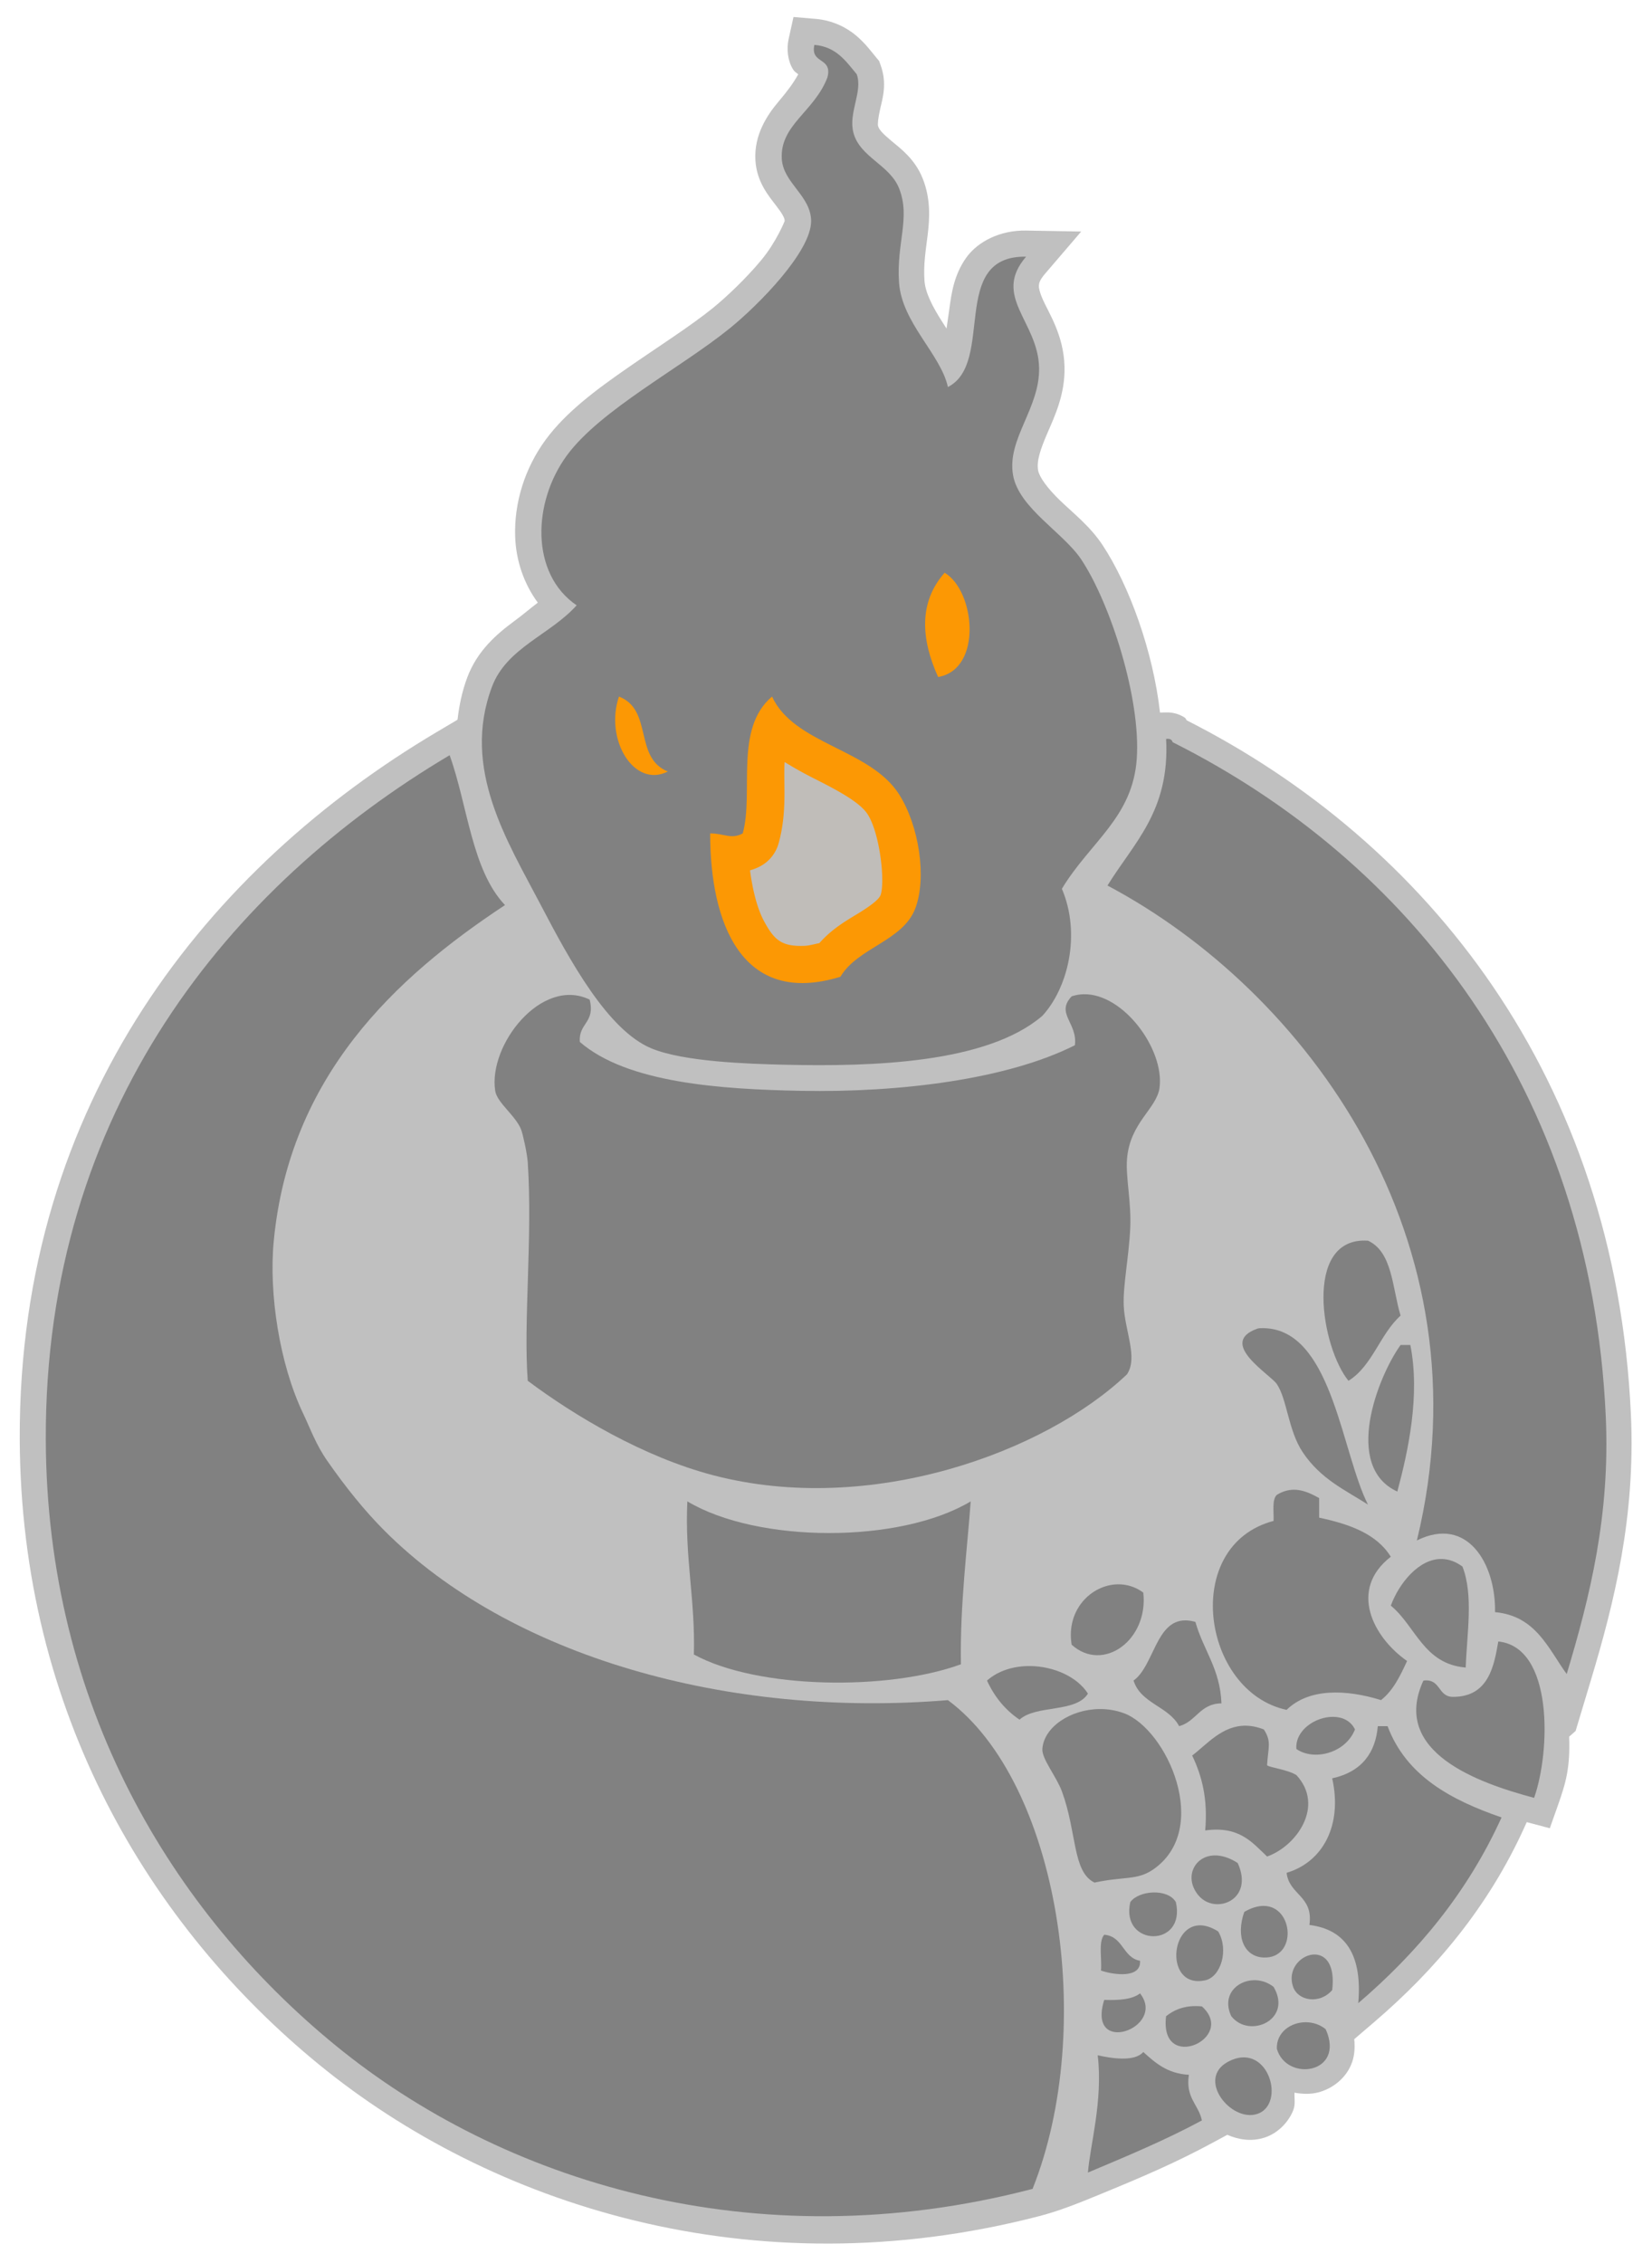 <?xml version="1.0" encoding="UTF-8" standalone="no"?>
<svg
   xmlns:dc="http://purl.org/dc/elements/1.1/"
   xmlns:cc="http://creativecommons.org/ns#"
   xmlns:rdf="http://www.w3.org/1999/02/22-rdf-syntax-ns#"
   xmlns:svg="http://www.w3.org/2000/svg"
   xmlns="http://www.w3.org/2000/svg"
   xmlns:sodipodi="http://sodipodi.sourceforge.net/DTD/sodipodi-0.dtd"
   xmlns:inkscape="http://www.inkscape.org/namespaces/inkscape"
   version="1.1"
   viewBox="0 0 112.5 154.019"
   id="svg2"
   width="31.75mm"
   height="43.467mm"
   sodipodi:docname="Inkscape-Plugin-Demo.SVG"
   inkscape:version="0.92.3 (2405546, 2018-03-11)">
  <defs
     id="defs4" />
  <sodipodi:namedview
     id="base"
     pagecolor="#ffffff"
     bordercolor="#666666"
     borderopacity="1.0"
     inkscape:pageopacity="0.0"
     inkscape:pageshadow="2"
     inkscape:document-units="mm"
     inkscape:current-layer="layer4"
     showgrid="false"
     showguides="true"
     inkscape:snap-bbox="true"
     inkscape:bbox-paths="true"
     inkscape:bbox-nodes="true"
     inkscape:snap-page="true"
     inkscape:snap-object-midpoints="true"
     inkscape:zoom="8"
     inkscape:cx="80.949383"
     inkscape:cy="113.88653"
     inkscape:window-width="1680"
     inkscape:window-height="1023"
     inkscape:window-x="1680"
     inkscape:window-y="0"
     inkscape:window-maximized="1"
     viewbox-x="0"
     fit-margin-left="0.1"
     fit-margin-top="0.1"
     fit-margin-bottom="0.1"
     fit-margin-right="0.1" />
  <g
     inkscape:label="base"
     inkscape:groupmode="layer"
     id="layer1"
     transform="translate(-47.14,35.696)"
     style="display:inline">
    <path
       style="display:inline;opacity:0.97;fill:#bfbfbf;fill-opacity:1;fill-rule:evenodd;stroke:none;stroke-width:3.78;stroke-miterlimit:4;stroke-dasharray:none;stroke-opacity:1"
       d="M 57.67,1.234 57.312,2.85 c -0.149,0.672 -0.074,1.54 0.305,2.156 0.155,0.253 0.244,0.25 0.396,0.393 -0.344,0.623 -0.766,1.197 -1.42,1.969 -0.803,0.947 -1.804,2.399 -1.691,4.285 0.094,1.574 0.979,2.597 1.482,3.256 0.504,0.658 0.642,0.916 0.645,1.148 4.3e-5,0.004 -0.603,1.52 -1.715,2.855 -1.112,1.336 -2.548,2.69 -3.5,3.461 -1.642,1.33 -3.974,2.807 -6.23,4.373 -2.256,1.566 -4.454,3.191 -5.932,5.205 -1.513,2.063 -2.298,4.581 -2.211,7.051 0.06,1.689 0.613,3.377 1.646,4.777 -0.569,0.431 -1.016,0.829 -1.711,1.34 -1.259,0.925 -2.685,2.147 -3.412,4.082 -0.392,1.043 -0.593,2.068 -0.713,3.082 l -1.557,0.924 C 15.344,62.91 1.354,79.887 1.434,104.518 c 0.064,19.923 9.526,35.463 21.75,45.459 12.398,10.138 31.433,16.439 52.354,11.01 1.457,-0.378 2.843,-0.938 4.223,-1.504 3.4,-1.395 5.72,-2.392 8.445,-3.865 l 0.994,-0.537 c 0.781,0.344 1.741,0.522 2.723,0.197 0.993,-0.328 1.744,-1.156 2.068,-1.982 0.17,-0.434 0.074,-0.849 0.092,-1.275 0.577,0.103 1.163,0.123 1.717,-0.019 0.945,-0.244 1.911,-0.909 2.381,-1.971 0.261,-0.589 0.31,-1.238 0.242,-1.896 l 1.469,-1.258 c 4.449,-3.808 8.285,-8.371 10.902,-14.139 l 0.168,-0.371 1.676,0.445 0.582,-1.645 c 0.599,-1.69 0.903,-2.768 0.824,-5.009 l 0.469,-0.413 1.1,-3.654 c 1.712,-5.686 3.258,-11.874 2.92,-19.32 -1.112,-24.481 -14.828,-41.603 -32.277,-50.439 -0.063,-0.057 -0.062,-0.139 -0.133,-0.188 C 85.654,51.823 85.134,51.741 84.75,51.752 h -0.002 l -0.441,0.012 C 83.81,47.338 82.076,42.537 80.131,39.596 79.223,38.223 78,37.28 77.047,36.361 76.094,35.443 75.528,34.632 75.447,34.166 c -0.116,-0.673 0.15,-1.482 0.68,-2.713 0.53,-1.231 1.292,-2.816 1.24,-4.822 -0.06,-2.299 -1.158,-3.91 -1.592,-4.904 -0.217,-0.497 -0.278,-0.795 -0.268,-0.98 0.011,-0.185 0.039,-0.387 0.461,-0.879 l 2.613,-3.049 -4.016,-0.07 c -1.841,-0.033 -3.494,0.772 -4.354,1.988 -0.859,1.216 -1.057,2.524 -1.211,3.689 -0.075,0.566 -0.145,0.947 -0.207,1.441 -0.081,-0.121 -0.167,-0.26 -0.244,-0.379 -0.763,-1.181 -1.296,-2.207 -1.359,-3.094 v -0.002 c -0.085,-1.177 0.09,-2.171 0.232,-3.338 0.142,-1.167 0.233,-2.59 -0.361,-4.084 -0.568,-1.428 -1.619,-2.187 -2.277,-2.736 -0.658,-0.549 -0.9,-0.83 -0.967,-1.078 -0.038,-0.14 -0.004,-0.555 0.162,-1.285 0.167,-0.73 0.503,-1.813 0.027,-3.125 L 63.895,4.432 63.68,4.176 C 63.332,3.761 62.907,3.163 62.215,2.578 61.522,1.993 60.502,1.479 59.318,1.377 Z"
       id="path9755"
       inkscape:connector-curvature="0"
       sodipodi:nodetypes="ccccccccccscccscccccsscccccccccccccccccccccccccsccccccscccccccccccccscc"
       transform="matrix(0.937,0,0,0.937,47.14,-35.696)" />
  </g>
  <g
     inkscape:groupmode="layer"
     id="layer2"
     inkscape:label="cutout"
     transform="translate(-47.14,35.696)"
     style="display:inline;opacity:0.97">
    <path
       style="display:inline;fill:#808080;fill-opacity:1;fill-rule:evenodd;stroke:none;stroke-width:0.9;stroke-miterlimit:4;stroke-dasharray:none;stroke-opacity:1"
       d="m 126.642,14.593 c -0.029,8.25e-4 -0.059,0.003 -0.091,0.007 0.265,4.923 -2.223,7.093 -3.992,9.981 13.521,7.171 26.06,24.044 21.07,44.578 3.466,-1.718 5.38,1.629 5.323,4.88 2.775,0.256 3.606,2.456 4.88,4.214 1.588,-5.273 2.965,-10.826 2.661,-17.521 -1.019,-22.435 -13.519,-37.902 -29.497,-45.909 -0.043,-0.151 -0.153,-0.235 -0.353,-0.23 z"
       id="path9960"
       inkscape:connector-curvature="0" />
    <path
       style="display:inline;fill:#808080;fill-opacity:1;fill-rule:evenodd;stroke:none;stroke-width:0.9;stroke-miterlimit:4;stroke-dasharray:none;stroke-opacity:1"
       d="m 102.599,-32.64 c -0.296,1.331 1.26,0.809 0.886,2.217 -0.888,2.331 -3.244,3.231 -3.105,5.544 0.099,1.65 1.976,2.496 1.996,4.215 0.024,2.071 -3.555,5.707 -5.544,7.319 -3.342,2.707 -8.815,5.551 -11.089,8.65 -2.351,3.206 -2.483,8.061 0.665,10.201 -1.787,2.003 -4.765,2.881 -5.766,5.546 -2.098,5.585 1.064,10.528 3.327,14.859 1.986,3.8 4.563,8.529 7.54,9.758 2.194,0.905 6.515,1.05 9.093,1.11 5.955,0.137 13.747,-0.094 17.521,-3.327 1.742,-1.89 2.646,-5.556 1.331,-8.65 1.936,-3.206 4.83,-4.85 5.101,-8.871 0.276,-4.093 -1.793,-10.538 -3.77,-13.528 -1.228,-1.856 -4.268,-3.512 -4.658,-5.766 -0.426,-2.467 1.846,-4.55 1.774,-7.321 -0.082,-3.156 -3.213,-4.826 -0.886,-7.54 -5.278,-0.093 -2.091,7.229 -5.323,8.871 -0.491,-2.232 -3.131,-4.367 -3.327,-7.097 -0.194,-2.694 0.799,-4.421 0,-6.431 -0.636,-1.599 -2.657,-2.104 -3.105,-3.772 -0.366,-1.361 0.653,-2.801 0.222,-3.992 -0.741,-0.885 -1.384,-1.867 -2.882,-1.996 z"
       id="path9958"
       inkscape:connector-curvature="0" />
    <path
       style="display:inline;fill:#808080;fill-opacity:1;fill-rule:evenodd;stroke:none;stroke-width:0.9;stroke-miterlimit:4;stroke-dasharray:none;stroke-opacity:1"
       d="m 77.758,15.71 c -14.937,8.864 -27.573,24.152 -27.501,46.575 0.058,18.122 8.625,32.164 19.739,41.252 11.207,9.165 28.421,14.73 47.462,9.759 4.38,-10.974 1.812,-27.653 -5.766,-33.268 -14.978,1.233 -29.807,-2.959 -38.368,-11.533 -1.363,-1.365 -2.642,-2.955 -3.896,-4.754 -0.785,-1.126 -1.151,-2.189 -1.648,-3.231 -1.6,-3.346 -2.346,-8.142 -1.996,-11.754 1.082,-11.187 8.246,-17.903 15.746,-22.844 -2.268,-2.39 -2.538,-6.777 -3.77,-10.202 z"
       id="path9950"
       inkscape:connector-curvature="0" />
    <path
       style="display:inline;fill:#808080;fill-opacity:1;fill-rule:evenodd;stroke:none;stroke-width:0.9;stroke-miterlimit:4;stroke-dasharray:none;stroke-opacity:1"
       d="m 120.95,31.979 c -0.279,0.005 -0.557,0.051 -0.831,0.143 -1.112,1.172 0.413,1.81 0.221,3.327 -4.589,2.315 -11.878,3.233 -18.63,3.105 -5.502,-0.104 -11.864,-0.534 -15.082,-3.327 -0.107,-1.29 1.069,-1.297 0.666,-2.883 -3.268,-1.581 -6.919,3.087 -6.432,6.21 0.129,0.827 1.406,1.687 1.774,2.661 0.11,0.29 0.401,1.586 0.443,2.218 0.337,4.997 -0.305,10.896 0,14.859 3.177,2.377 7.875,5.188 12.642,6.432 10.745,2.803 22.634,-1.601 28.167,-6.875 0.76,-1.147 -0.139,-2.909 -0.222,-4.658 -0.064,-1.348 0.358,-3.367 0.444,-5.323 0.076,-1.742 -0.315,-3.432 -0.222,-4.657 0.19,-2.503 2.034,-3.438 2.218,-4.879 0.333,-2.609 -2.457,-6.399 -5.157,-6.353 z"
       id="path9948"
       inkscape:connector-curvature="0" />
    <path
       style="display:inline;fill:#808080;fill-opacity:1;fill-rule:evenodd;stroke:none;stroke-width:0.9;stroke-miterlimit:4;stroke-dasharray:none;stroke-opacity:1"
       d="m 140.098,48.747 c -4.194,-0.058 -2.977,7.285 -1.127,9.545 1.639,-1.022 2.143,-3.18 3.549,-4.436 -0.569,-1.871 -0.545,-4.334 -2.218,-5.101 -0.069,-0.005 -0.137,-0.007 -0.204,-0.007 z"
       id="path9946"
       inkscape:connector-curvature="0" />
    <path
       style="display:inline;fill:#808080;fill-opacity:1;fill-rule:evenodd;stroke:none;stroke-width:0.9;stroke-miterlimit:4;stroke-dasharray:none;stroke-opacity:1"
       d="m 133.2,54.707 c -0.172,-0.005 -0.342,0.002 -0.44,0.037 -2.734,0.974 0.884,3.108 1.331,3.77 0.707,1.047 0.769,3.164 1.774,4.657 1.236,1.836 2.914,2.571 4.435,3.549 -1.762,-3.462 -2.399,-11.375 -6.653,-11.977 -0.103,-0.015 -0.276,-0.032 -0.448,-0.037 z"
       id="path9944"
       inkscape:connector-curvature="0" />
    <path
       style="display:inline;fill:#808080;fill-opacity:1;fill-rule:evenodd;stroke:none;stroke-width:0.9;stroke-miterlimit:4;stroke-dasharray:none;stroke-opacity:1"
       d="m 142.519,55.852 c -1.57,2.19 -3.927,8.279 -0.222,9.981 0.738,-2.747 1.568,-6.551 0.887,-9.981 z"
       id="path9942"
       inkscape:connector-curvature="0" />
    <path
       style="display:inline;fill:#808080;fill-opacity:1;fill-rule:evenodd;stroke:none;stroke-width:0.9;stroke-miterlimit:4;stroke-dasharray:none;stroke-opacity:1"
       d="m 135.227,65.707 c -0.364,0.006 -0.741,0.107 -1.136,0.348 -0.343,0.323 -0.195,1.136 -0.222,1.774 -6.33,1.67 -4.877,11.624 0.887,12.863 1.528,-1.498 4.074,-1.396 6.431,-0.666 0.828,-0.65 1.308,-1.648 1.774,-2.661 -2.305,-1.613 -4.005,-4.845 -1.109,-7.097 -0.956,-1.557 -2.806,-2.221 -4.879,-2.661 v -1.331 c -0.566,-0.323 -1.14,-0.579 -1.747,-0.57 z"
       id="path9940"
       inkscape:connector-curvature="0" />
    <path
       style="display:inline;fill:#808080;fill-opacity:1;fill-rule:evenodd;stroke:none;stroke-width:0.9;stroke-miterlimit:4;stroke-dasharray:none;stroke-opacity:1"
       d="m 93.948,66.498 c -0.185,3.808 0.546,6.699 0.444,10.424 4.329,2.368 13.233,2.476 18.186,0.666 -0.072,-4.021 0.447,-8.024 0.666,-11.089 -4.825,2.889 -14.509,2.859 -19.296,0 z"
       id="path9938"
       inkscape:connector-curvature="0" />
    <path
       style="display:inline;fill:#808080;fill-opacity:1;fill-rule:evenodd;stroke:none;stroke-width:0.9;stroke-miterlimit:4;stroke-dasharray:none;stroke-opacity:1"
       d="m 145.351,70.42 c -1.596,-0.051 -2.963,1.707 -3.497,3.176 1.701,1.404 2.231,3.978 5.101,4.214 0.082,-2.331 0.538,-4.928 -0.222,-6.875 -0.47,-0.344 -0.935,-0.5 -1.382,-0.514 z"
       id="path9936"
       inkscape:connector-curvature="0" />
    <path
       style="display:inline;fill:#808080;fill-opacity:1;fill-rule:evenodd;stroke:none;stroke-width:0.9;stroke-miterlimit:4;stroke-dasharray:none;stroke-opacity:1"
       d="m 123.258,72.145 c -1.796,0.03 -3.53,1.732 -3.139,4.112 2.144,1.93 5.241,-0.319 4.879,-3.549 -0.536,-0.398 -1.142,-0.573 -1.74,-0.563 z"
       id="path9934"
       inkscape:connector-curvature="0" />
    <path
       style="display:inline;fill:#808080;fill-opacity:1;fill-rule:evenodd;stroke:none;stroke-width:0.9;stroke-miterlimit:4;stroke-dasharray:none;stroke-opacity:1"
       d="m 127.86,74.599 c -2.007,4.2e-4 -2.138,3.1 -3.527,4.097 0.495,1.575 2.392,1.748 3.105,3.105 1.165,-0.313 1.415,-1.542 2.883,-1.552 -0.086,-2.354 -1.242,-3.637 -1.774,-5.545 -0.251,-0.072 -0.479,-0.105 -0.687,-0.105 z"
       id="path9932"
       inkscape:connector-curvature="0" />
    <path
       style="display:inline;fill:#808080;fill-opacity:1;fill-rule:evenodd;stroke:none;stroke-width:0.9;stroke-miterlimit:4;stroke-dasharray:none;stroke-opacity:1"
       d="m 149.173,76.035 c -0.279,1.589 -0.628,3.79 -3.105,3.77 -1.024,-0.011 -0.806,-1.263 -1.996,-1.108 -2.238,4.873 3.737,6.968 7.54,7.984 1.119,-3.159 1.33,-10.258 -2.439,-10.646 z"
       id="path9930"
       inkscape:connector-curvature="0" />
    <path
       style="display:inline;fill:#808080;fill-opacity:1;fill-rule:evenodd;stroke:none;stroke-width:0.9;stroke-miterlimit:4;stroke-dasharray:none;stroke-opacity:1"
       d="m 117.302,77.708 c -1.086,-0.013 -2.163,0.293 -2.949,0.989 0.513,1.113 1.245,2.007 2.217,2.661 1.119,-1.026 3.84,-0.449 4.658,-1.774 -0.736,-1.157 -2.34,-1.857 -3.927,-1.876 z"
       id="path9928"
       inkscape:connector-curvature="0" />
    <path
       style="display:inline;fill:#808080;fill-opacity:1;fill-rule:evenodd;stroke:none;stroke-width:0.9;stroke-miterlimit:4;stroke-dasharray:none;stroke-opacity:1"
       d="m 122.013,80.635 c -1.968,0.02 -3.785,1.219 -3.89,2.719 -0.047,0.661 0.969,1.899 1.331,2.883 1.037,2.821 0.71,5.471 2.218,6.21 2.008,-0.43 2.912,-0.144 3.992,-0.887 4.001,-2.751 0.945,-9.567 -1.996,-10.646 -0.541,-0.198 -1.104,-0.285 -1.655,-0.279 z"
       id="path9926"
       inkscape:connector-curvature="0" />
    <path
       style="display:inline;fill:#808080;fill-opacity:1;fill-rule:evenodd;stroke:none;stroke-width:0.9;stroke-miterlimit:4;stroke-dasharray:none;stroke-opacity:1"
       d="m 137.916,81.165 c -1.203,-0.006 -2.591,0.917 -2.494,2.189 1.195,0.832 3.352,0.292 3.992,-1.331 -0.289,-0.596 -0.868,-0.855 -1.498,-0.858 z"
       id="path9924"
       inkscape:connector-curvature="0" />
    <path
       style="display:inline;fill:#808080;fill-opacity:1;fill-rule:evenodd;stroke:none;stroke-width:0.9;stroke-miterlimit:4;stroke-dasharray:none;stroke-opacity:1"
       d="m 131.99,81.768 c -1.617,-0.026 -2.673,1.285 -3.664,2.03 0.644,1.352 1.081,2.911 0.887,5.101 2.316,-0.32 3.189,0.803 4.214,1.774 2.007,-0.703 3.943,-3.444 1.996,-5.545 -0.628,-0.382 -1.769,-0.497 -1.996,-0.665 0.069,-1.207 0.325,-1.613 -0.221,-2.44 -0.439,-0.172 -0.842,-0.249 -1.215,-0.255 z"
       id="path9922"
       inkscape:connector-curvature="0" />
    <path
       style="display:inline;fill:#808080;fill-opacity:1;fill-rule:evenodd;stroke:none;stroke-width:0.9;stroke-miterlimit:4;stroke-dasharray:none;stroke-opacity:1"
       d="m 140.967,81.801 c -0.149,1.785 -1.078,3.108 -3.105,3.549 0.715,3.216 -0.653,5.705 -3.105,6.432 0.177,1.523 1.838,1.563 1.553,3.549 2.56,0.323 3.6,2.167 3.327,5.323 4.024,-3.444 7.428,-7.506 9.759,-12.642 -3.464,-1.193 -6.488,-2.827 -7.762,-6.21 z"
       id="path9920"
       inkscape:connector-curvature="0" />
    <path
       style="display:inline;fill:#808080;fill-opacity:1;fill-rule:evenodd;stroke:none;stroke-width:0.9;stroke-miterlimit:4;stroke-dasharray:none;stroke-opacity:1"
       d="m 129.837,90.598 c -1.395,0.038 -2.087,1.545 -1.069,2.736 1.14,1.332 3.808,0.304 2.661,-2.218 -0.584,-0.38 -1.128,-0.53 -1.593,-0.518 z"
       id="path9918"
       inkscape:connector-curvature="0" />
    <path
       style="display:inline;fill:#808080;fill-opacity:1;fill-rule:evenodd;stroke:none;stroke-width:0.9;stroke-miterlimit:4;stroke-dasharray:none;stroke-opacity:1"
       d="m 125.681,93.119 c -0.636,0.016 -1.278,0.252 -1.57,0.658 -0.689,3.055 3.813,3.138 3.105,0 -0.269,-0.471 -0.899,-0.675 -1.535,-0.658 z"
       id="path9916"
       inkscape:connector-curvature="0" />
    <path
       style="display:inline;fill:#808080;fill-opacity:1;fill-rule:evenodd;stroke:none;stroke-width:0.9;stroke-miterlimit:4;stroke-dasharray:none;stroke-opacity:1"
       d="m 133.196,94.034 c -0.38,-9.4e-4 -0.822,0.119 -1.322,0.409 -0.6,1.71 0.007,3.061 1.331,3.105 2.283,0.076 2.044,-3.505 -0.009,-3.514 z"
       id="path9914"
       inkscape:connector-curvature="0" />
    <path
       style="display:inline;fill:#808080;fill-opacity:1;fill-rule:evenodd;stroke:none;stroke-width:0.9;stroke-miterlimit:4;stroke-dasharray:none;stroke-opacity:1"
       d="m 128.776,95.359 c -2.041,0.113 -2.184,4.316 0.436,3.741 1.071,-0.235 1.628,-2.072 0.887,-3.327 -0.503,-0.316 -0.946,-0.436 -1.323,-0.415 z"
       id="path9912"
       inkscape:connector-curvature="0" />
    <path
       style="display:inline;fill:#808080;fill-opacity:1;fill-rule:evenodd;stroke:none;stroke-width:0.9;stroke-miterlimit:4;stroke-dasharray:none;stroke-opacity:1"
       d="m 122.337,95.995 c -0.411,0.476 -0.15,1.625 -0.222,2.44 0.785,0.277 2.749,0.584 2.662,-0.665 -1.187,-0.217 -1.141,-1.668 -2.439,-1.774 z"
       id="path9910"
       inkscape:connector-curvature="0" />
    <path
       style="display:inline;fill:#808080;fill-opacity:1;fill-rule:evenodd;stroke:none;stroke-width:0.9;stroke-miterlimit:4;stroke-dasharray:none;stroke-opacity:1"
       d="m 136.724,97.343 c -0.913,-0.051 -1.956,0.956 -1.524,2.201 0.331,0.952 1.799,1.217 2.662,0.221 0.204,-1.704 -0.428,-2.383 -1.138,-2.422 z"
       id="path9908"
       inkscape:connector-curvature="0" />
    <path
       style="display:inline;fill:#808080;fill-opacity:1;fill-rule:evenodd;stroke:none;stroke-width:0.9;stroke-miterlimit:4;stroke-dasharray:none;stroke-opacity:1"
       d="m 132.518,99.092 c -1.169,0.03 -2.187,1.044 -1.531,2.448 1.224,1.564 4.206,0.251 2.883,-1.996 -0.413,-0.325 -0.894,-0.464 -1.352,-0.452 z"
       id="path9906"
       inkscape:connector-curvature="0" />
    <path
       style="display:inline;fill:#808080;fill-opacity:1;fill-rule:evenodd;stroke:none;stroke-width:0.9;stroke-miterlimit:4;stroke-dasharray:none;stroke-opacity:1"
       d="m 124.776,99.988 c -0.541,0.42 -1.446,0.476 -2.439,0.444 -1.221,3.898 4.28,1.904 2.439,-0.444 z"
       id="path9904"
       inkscape:connector-curvature="0" />
    <path
       style="display:inline;fill:#808080;fill-opacity:1;fill-rule:evenodd;stroke:none;stroke-width:0.9;stroke-miterlimit:4;stroke-dasharray:none;stroke-opacity:1"
       d="m 128.581,100.854 c -0.91,-0.005 -1.522,0.289 -2.031,0.687 -0.486,3.911 4.855,1.509 2.44,-0.666 -0.143,-0.013 -0.279,-0.02 -0.409,-0.021 z"
       id="path9902"
       inkscape:connector-curvature="0" />
    <path
       style="display:inline;fill:#808080;fill-opacity:1;fill-rule:evenodd;stroke:none;stroke-width:0.9;stroke-miterlimit:4;stroke-dasharray:none;stroke-opacity:1"
       d="m 136.077,101.953 c -1.033,-0.009 -2.025,0.684 -1.985,1.805 0.648,2.283 4.688,1.709 3.327,-1.331 -0.394,-0.32 -0.872,-0.47 -1.341,-0.474 z"
       id="path9900"
       inkscape:connector-curvature="0" />
    <path
       style="display:inline;fill:#808080;fill-opacity:1;fill-rule:evenodd;stroke:none;stroke-width:0.9;stroke-miterlimit:4;stroke-dasharray:none;stroke-opacity:1"
       d="m 124.998,103.979 c -0.604,0.691 -2.179,0.431 -3.105,0.222 0.367,3.104 -0.524,6.128 -0.665,7.984 2.654,-1.117 5.314,-2.226 7.762,-3.549 -0.235,-1.095 -1.129,-1.532 -0.887,-3.105 -1.471,-0.081 -2.29,-0.815 -3.105,-1.553 z"
       id="path9898"
       inkscape:connector-curvature="0" />
    <path
       style="display:inline;fill:#808080;fill-opacity:1;fill-rule:evenodd;stroke:none;stroke-width:0.9;stroke-miterlimit:4;stroke-dasharray:none;stroke-opacity:1"
       d="m 131.932,104.347 c -0.349,-0.019 -0.74,0.069 -1.168,0.298 -2.172,1.166 0.206,4.14 1.996,3.549 1.684,-0.557 1.054,-3.746 -0.828,-3.847 z"
       id="path937"
       inkscape:connector-curvature="0" />
  </g>
  <g
     inkscape:groupmode="layer"
     id="layer3"
     inkscape:label="fireraised">
    <path
       transform="translate(-47.14,35.696)"
       style="display:inline;opacity:0.97;fill:#ff9900;fill-opacity:1;fill-rule:evenodd;stroke:none;stroke-width:0.9;stroke-miterlimit:4;stroke-dasharray:none;stroke-opacity:1"
       d="m 111.468,3.289 c 2.086,1.237 2.6,6.574 -0.443,7.097 -1.159,-2.559 -1.345,-5.074 0.443,-7.097 z"
       id="path9956"
       inkscape:connector-curvature="0" />
    <path
       transform="translate(-47.14,35.696)"
       style="display:inline;opacity:0.97;fill:#ff9900;fill-opacity:1;fill-rule:evenodd;stroke:none;stroke-width:0.9;stroke-miterlimit:4;stroke-dasharray:none;stroke-opacity:1"
       d="m 89.291,11.718 c 2.34,0.907 0.993,4.16 3.327,5.101 -2.306,1.167 -4.319,-2.194 -3.327,-5.101 z"
       id="path9954"
       inkscape:connector-curvature="0" />
    <path
       transform="translate(-47.14,35.696)"
       style="display:inline;opacity:0.97;fill:#ff9900;fill-opacity:1;fill-rule:evenodd;stroke:none;stroke-width:0.9;stroke-miterlimit:4;stroke-dasharray:none;stroke-opacity:1"
       d="m 99.715,11.718 c 1.502,3.261 6.671,3.549 8.65,6.652 1.367,2.144 1.897,5.675 1.108,7.764 -0.844,2.231 -3.93,2.668 -5.101,4.656 -6.729,2.068 -8.876,-3.676 -8.87,-9.758 0.937,-0.005 1.432,0.429 2.217,0 0.774,-2.764 -0.601,-7.122 1.996,-9.315 z"
       id="path9952"
       inkscape:connector-curvature="0" />
  </g>
  <g
     inkscape:groupmode="layer"
     id="layer4"
     inkscape:label="firecut">
    <path
       transform="translate(-47.14,35.696)"
       style="display:inline;opacity:0.97;fill:#bfbfbf;fill-opacity:1;fill-rule:evenodd;stroke:none;stroke-width:0.9;stroke-miterlimit:4;stroke-dasharray:none;stroke-opacity:1"
       d="m 100.579,16.175 c -0.002,0.042 -0.011,0.057 -0.014,0.101 -0.067,1.481 0.18,3.35 -0.405,5.44 a 2.535,2.535 0 0 1 -1.226,1.541 c -0.227,0.124 -0.471,0.219 -0.719,0.291 0.185,1.387 0.503,2.618 0.95,3.448 0.704,1.308 1.209,1.753 2.79,1.688 0.265,-0.011 0.645,-0.115 0.983,-0.185 0.934,-1.057 2.015,-1.627 2.769,-2.097 0.967,-0.602 1.317,-0.954 1.396,-1.164 h -4.1e-4 c 0.323,-0.853 -0.025,-4.171 -0.875,-5.504 -0.471,-0.738 -1.743,-1.48 -3.505,-2.366 -0.664,-0.333 -1.407,-0.73 -2.144,-1.193 z"
       id="path9962"
       inkscape:connector-curvature="0" />
  </g>
</svg>
